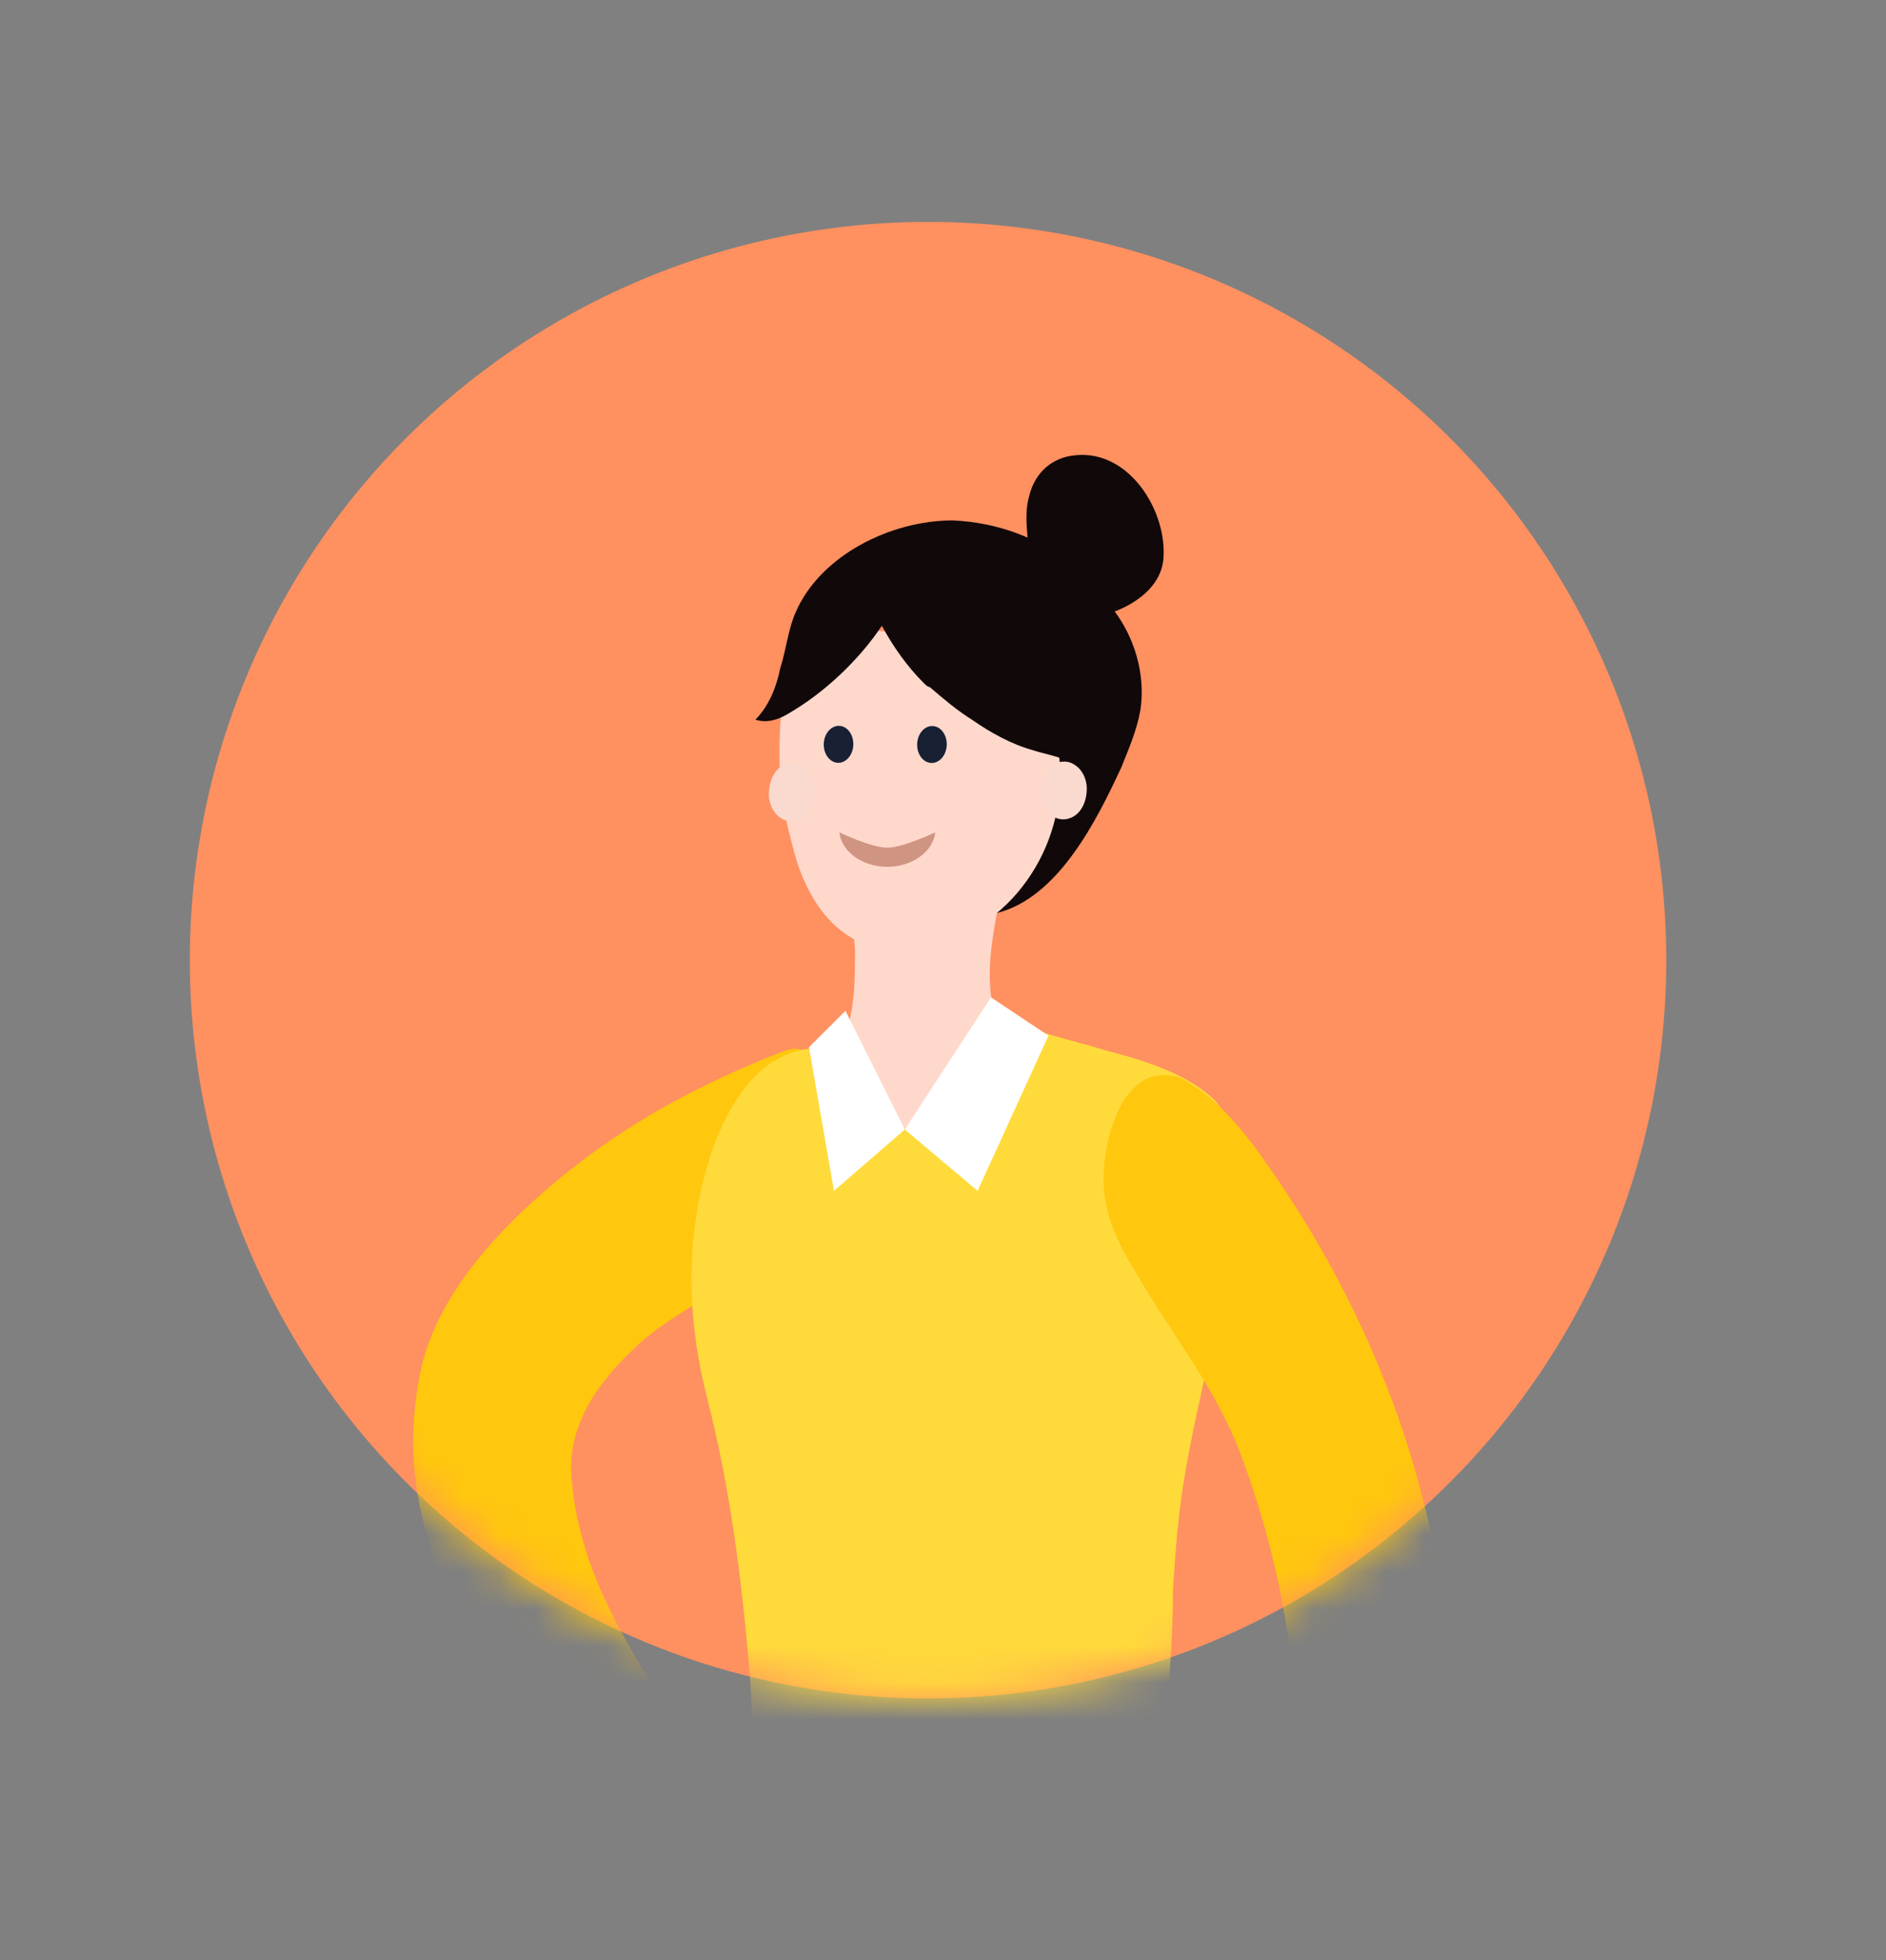 <svg width="51" height="53" viewBox="0 0 51 53" fill="none" xmlns="http://www.w3.org/2000/svg">
<rect x="0" y="0" width="51" height="53" fill="#808080" stroke="none"/>
<circle cx="25.096" cy="25.963" r="19.963" fill="#FF9060"/>
<mask id="mask0_0_223" style="mask-type:luminance" maskUnits="userSpaceOnUse" x="5" y="6" width="41" height="40">
<circle cx="25.096" cy="25.963" r="19.963" fill="white"/>
</mask>
<g mask="url(#mask0_0_223)">
<path d="M27.005 21.997C26.798 22.722 26.28 23.654 26.436 24.431C26.436 24.535 26.487 24.587 26.539 24.639C26.643 24.742 26.798 24.742 26.953 24.69C28.611 24.276 29.647 22.204 30.32 20.754C30.527 20.236 30.735 19.77 30.838 19.2C31.046 17.801 30.32 16.299 29.129 15.626C28.663 15.367 28.041 15.16 27.523 15.263C26.902 15.367 26.125 15.885 26.021 16.506C25.866 17.283 26.591 17.542 26.902 18.112C27.212 18.682 27.316 19.407 27.316 20.029C27.316 20.65 27.264 21.272 27.109 21.841C27.005 21.893 27.005 21.945 27.005 21.997Z" fill="#110809"/>
<path d="M22.136 30.284C22.136 29.715 22.085 29.197 21.877 28.679C21.826 28.575 21.774 28.471 21.722 28.42C21.567 28.316 21.359 28.368 21.204 28.42C18.925 29.3 16.905 30.388 15.04 31.942C13.486 33.237 11.777 35.05 11.363 37.122C11.104 38.417 11.104 39.712 11.414 41.006C11.673 42.25 12.243 43.389 12.813 44.477C13.227 45.254 13.693 45.979 14.263 46.652C14.678 47.118 16.542 49.553 17.216 50.071C17.475 49.864 17.941 49.346 18.2 49.087C18.562 48.724 18.925 48.362 19.236 47.947C18.407 46.704 17.526 45.513 16.853 44.218C16.128 42.923 15.558 41.473 15.454 39.919C15.351 38.52 16.18 37.381 17.112 36.5C18.148 35.464 19.598 34.998 20.634 33.858C20.997 33.444 21.359 32.978 21.618 32.46C21.877 31.838 22.136 31.061 22.136 30.284Z" fill="#FFC70E"/>
<path d="M27.005 24.431C26.85 25.26 26.695 26.089 26.798 26.918C26.85 27.332 27.005 27.746 27.161 28.161C27.264 28.368 27.316 28.575 27.42 28.782C27.472 28.938 27.679 29.248 27.679 29.456C28.3 31.32 27.42 33.651 25.659 34.687C25.4 34.843 25.141 34.946 24.882 34.998C24.519 35.05 24.208 34.894 23.898 34.739C23.846 34.687 23.794 34.687 23.742 34.635C22.81 34.066 22.24 33.185 21.981 32.149C21.722 31.01 22.033 29.818 22.499 28.782C22.603 28.575 22.706 28.316 22.81 28.109C23.121 27.332 23.121 26.503 23.121 25.674C23.069 24.898 22.862 24.069 23.017 23.292C23.121 22.618 23.535 22.049 24.105 21.686C24.571 21.375 25.089 21.272 25.607 21.323C26.073 21.375 26.695 21.531 26.954 21.945C27.161 22.256 27.264 22.67 27.264 23.085C27.264 23.499 27.213 23.861 27.161 24.276C27.005 24.224 27.005 24.328 27.005 24.431Z" fill="#FFD8CC"/>
<path d="M21.722 17.232C22.292 16.713 23.794 17.18 24.571 17.076C25.4 17.024 26.902 16.765 27.523 17.491C28.352 18.423 28.715 20.029 28.663 21.22C28.559 23.551 26.746 25.623 24.364 25.674C23.069 25.726 22.137 24.898 21.619 23.499C21.515 23.24 21.308 22.411 21.256 22.152C20.893 20.65 21.101 17.801 21.722 17.232Z" fill="#FFD8CC"/>
<path fill-rule="evenodd" clip-rule="evenodd" d="M23.075 20.136C23.068 20.412 22.883 20.631 22.663 20.627C22.442 20.621 22.268 20.394 22.276 20.118C22.283 19.842 22.468 19.622 22.689 19.627C22.91 19.632 23.082 19.86 23.075 20.136Z" fill="#172133"/>
<path fill-rule="evenodd" clip-rule="evenodd" d="M25.601 20.14C25.594 20.417 25.409 20.636 25.188 20.631C24.967 20.626 24.794 20.399 24.801 20.123C24.808 19.847 24.994 19.627 25.214 19.632C25.435 19.637 25.608 19.865 25.601 20.14Z" fill="#172133"/>
<path d="M28.145 21.427C28.145 21.841 28.456 22.204 28.818 22.152C29.181 22.101 29.388 21.738 29.388 21.323C29.388 20.909 29.077 20.547 28.715 20.598C28.352 20.598 28.145 21.013 28.145 21.427Z" fill="#FAD9CF"/>
<path d="M20.79 21.479C20.79 21.893 21.101 22.256 21.463 22.204C21.826 22.152 22.033 21.79 22.033 21.375C22.033 20.961 21.722 20.598 21.359 20.65C21.049 20.65 20.79 21.013 20.79 21.479Z" fill="#FAD9CF"/>
<path d="M32.755 29.663C31.978 28.989 30.942 28.679 29.958 28.42C29.284 28.212 28.611 28.057 27.989 27.85C27.782 27.798 27.316 27.539 27.109 27.643C26.902 27.746 26.902 28.109 26.798 28.264C26.436 28.989 25.503 29.974 24.778 30.336C24.726 30.44 24.623 30.492 24.519 30.492C24.467 30.492 24.415 30.492 24.364 30.44C24.312 30.44 24.26 30.44 24.208 30.44C23.535 30.233 23.38 29.404 23.069 28.886C22.551 28.057 21.463 28.316 20.79 28.782C20.013 29.352 19.547 30.284 19.236 31.165C18.511 33.392 18.562 35.62 19.132 37.847C19.754 40.281 20.064 42.767 20.272 45.254C20.375 46.652 20.375 48.051 20.531 49.449C20.686 50.848 21.722 50.278 22.706 50.175C23.172 50.123 23.69 50.175 24.156 50.175L27.73 50.226C28.456 50.226 29.284 50.175 30.009 50.278C30.372 50.33 30.787 50.485 31.046 50.123C31.305 49.76 31.305 48.828 31.356 48.413C31.512 46.6 31.719 44.788 31.719 42.975C31.771 42.198 31.822 41.421 31.926 40.644C32.185 38.676 32.755 36.707 33.066 34.791C33.169 34.221 33.273 33.599 33.325 33.03C33.325 32.045 33.584 30.388 32.755 29.663Z" fill="#FFDA3B"/>
<path d="M26.798 26.969L28.352 28.005L26.436 32.201L24.467 30.543L26.798 26.969Z" fill="white"/>
<path d="M22.862 27.332L21.877 28.316L22.551 32.201L24.467 30.543L22.862 27.332Z" fill="white"/>
<path d="M25.289 22.508C25.237 23.026 24.668 23.44 23.994 23.44C23.321 23.44 22.751 23.026 22.699 22.508C22.699 22.508 23.554 22.922 23.994 22.922C24.417 22.922 25.289 22.508 25.289 22.508Z" fill="#D09483"/>
<path d="M35.086 47.015C35.189 48.828 34.671 53.438 34.153 54.888C34.153 54.888 35.5 55.147 36.122 55.303C36.329 55.354 36.588 55.406 36.795 55.458C36.899 55.458 38.142 51.418 38.194 51.055C38.815 48.88 39.333 46.445 39.126 44.166C38.66 39.608 36.899 35.205 34.257 31.476C33.687 30.647 33.014 29.818 32.185 29.3C32.03 29.197 31.874 29.093 31.667 29.093C30.217 28.834 29.751 31.217 29.854 32.149C29.906 33.03 30.372 33.858 30.787 34.532C31.823 36.293 32.962 37.64 33.635 39.556C34.516 41.991 34.982 44.373 35.086 47.015Z" fill="#FFC70E"/>
<path d="M29.958 20.598C30.01 20.495 30.01 20.339 30.061 20.236C30.269 19.459 30.372 18.63 30.269 17.801C30.165 16.817 29.751 15.885 28.974 15.263C28.093 14.538 26.954 14.124 25.762 14.072C24.105 14.072 22.188 15.004 21.515 16.558C21.308 17.024 21.256 17.594 21.101 18.06C20.997 18.578 20.79 19.096 20.427 19.459C20.738 19.562 21.049 19.459 21.308 19.303C22.292 18.734 23.224 17.853 23.846 16.921C24.157 17.491 24.519 18.009 24.985 18.475C25.037 18.526 25.089 18.578 25.141 18.578C25.503 18.889 25.866 19.2 26.28 19.459C26.798 19.821 27.368 20.132 27.938 20.288C28.248 20.391 28.611 20.443 28.922 20.598C29.233 20.754 29.492 21.013 29.543 21.323C29.492 21.116 29.647 21.013 29.751 20.805C29.854 20.857 29.906 20.702 29.958 20.598Z" fill="#110809"/>
<path d="M29.077 12.311C28.456 12.363 27.989 12.777 27.834 13.399C27.575 14.279 28.093 15.16 27.575 15.937C27.316 16.351 27.73 16.714 28.093 16.662C28.663 17.024 29.699 16.714 30.217 16.506C30.838 16.247 31.408 15.781 31.46 15.108C31.564 13.813 30.528 12.155 29.077 12.311Z" fill="#110809"/>
</g>
</svg>
